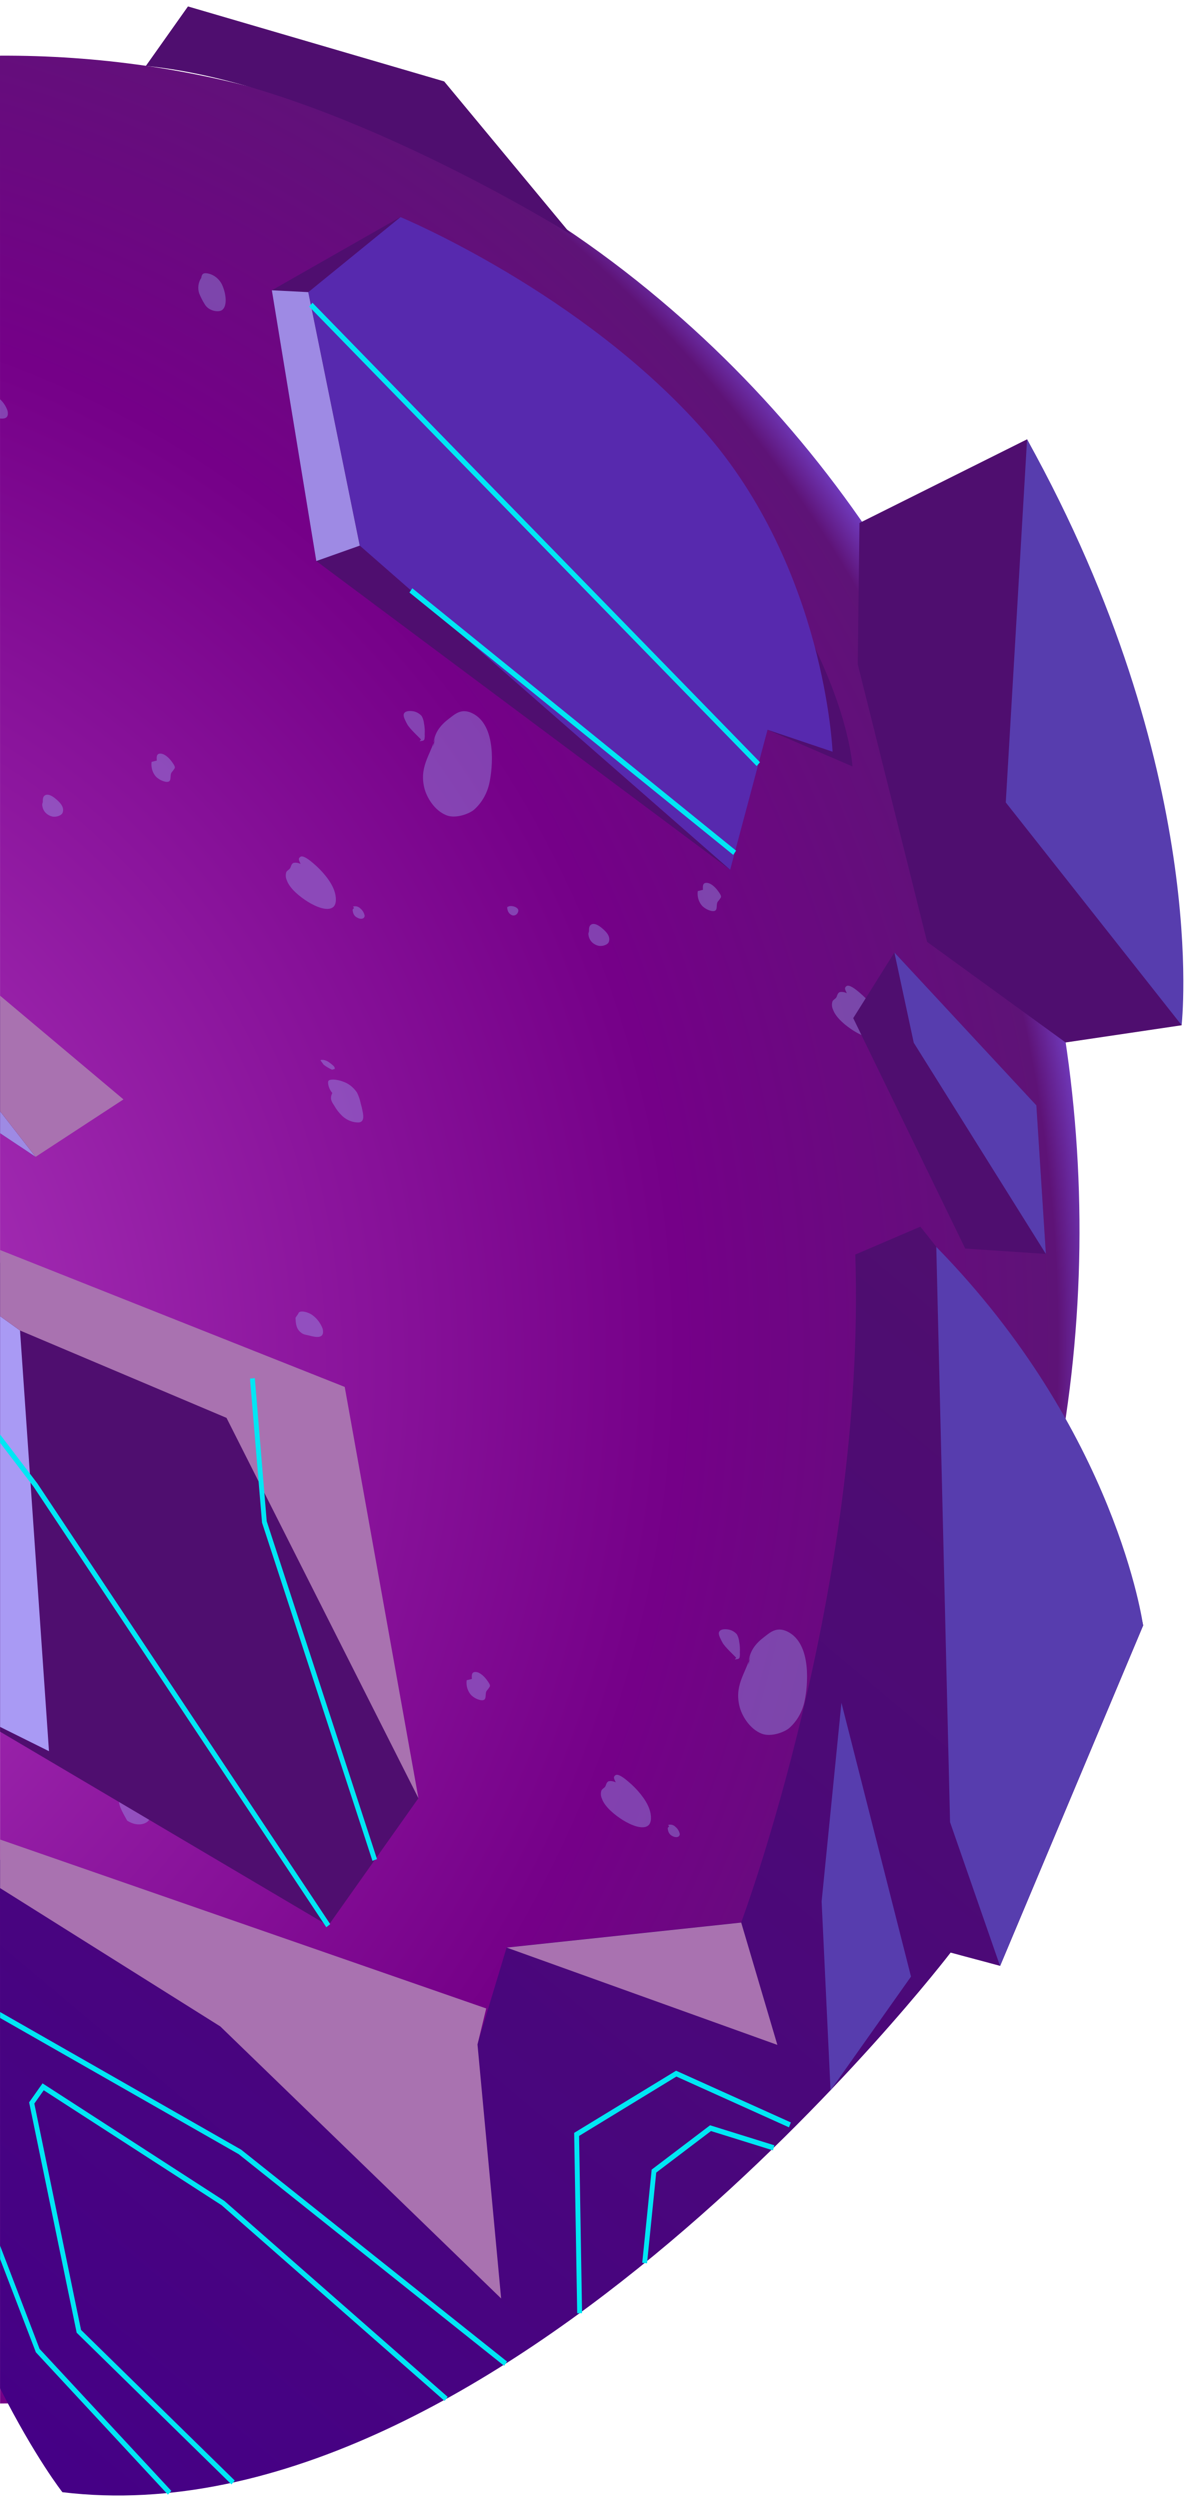 <svg width="177" height="373" viewBox="0 0 177 373" fill="none" xmlns="http://www.w3.org/2000/svg">
<path fill-rule="evenodd" clip-rule="evenodd" d="M63.481 267.683C63.63 267.684 63.775 267.637 63.898 267.548C64.022 267.459 64.119 267.332 64.176 267.183C64.233 267.034 64.249 266.87 64.221 266.712C64.192 266.553 64.121 266.407 64.017 266.293C63.912 266.178 63.779 266.1 63.634 266.068C63.488 266.036 63.338 266.052 63.201 266.114C63.064 266.175 62.946 266.28 62.864 266.414C62.782 266.548 62.738 266.706 62.738 266.868C62.737 267.083 62.816 267.29 62.955 267.443C63.094 267.595 63.284 267.682 63.481 267.683Z" fill="#B5EAFF"/>
<path fill-rule="evenodd" clip-rule="evenodd" d="M142.943 271.877C143.091 271.877 143.235 271.829 143.358 271.74C143.481 271.65 143.577 271.523 143.634 271.374C143.691 271.225 143.705 271.061 143.677 270.903C143.648 270.744 143.576 270.599 143.472 270.485C143.367 270.371 143.234 270.293 143.089 270.262C142.943 270.23 142.793 270.246 142.656 270.308C142.519 270.37 142.402 270.474 142.32 270.609C142.238 270.743 142.194 270.9 142.194 271.062C142.194 271.278 142.273 271.485 142.413 271.638C142.554 271.791 142.744 271.877 142.943 271.877Z" fill="#B5EAFF"/>
<path fill-rule="evenodd" clip-rule="evenodd" d="M134.899 164.361C135.048 164.361 135.192 164.313 135.316 164.223C135.439 164.133 135.535 164.005 135.591 163.856C135.648 163.707 135.662 163.542 135.633 163.384C135.604 163.226 135.532 163.08 135.427 162.967C135.322 162.853 135.188 162.775 135.042 162.745C134.897 162.714 134.746 162.731 134.61 162.793C134.473 162.856 134.356 162.961 134.275 163.096C134.193 163.23 134.15 163.389 134.151 163.55C134.151 163.657 134.17 163.763 134.208 163.861C134.246 163.96 134.301 164.05 134.37 164.125C134.44 164.2 134.522 164.26 134.613 164.3C134.704 164.341 134.801 164.361 134.899 164.361Z" fill="#B5EAFF"/>
<path fill-rule="evenodd" clip-rule="evenodd" d="M20.018 320.619C20.166 320.619 20.31 320.571 20.433 320.481C20.557 320.392 20.652 320.264 20.709 320.115C20.766 319.966 20.781 319.802 20.752 319.644C20.723 319.486 20.652 319.341 20.547 319.227C20.442 319.113 20.309 319.035 20.164 319.003C20.018 318.972 19.868 318.988 19.731 319.05C19.595 319.112 19.478 319.216 19.395 319.35C19.313 319.484 19.269 319.642 19.269 319.803C19.269 319.911 19.288 320.017 19.325 320.116C19.362 320.215 19.418 320.306 19.487 320.382C19.557 320.457 19.64 320.517 19.731 320.558C19.822 320.599 19.919 320.62 20.018 320.619Z" fill="#B5EAFF"/>
<path fill-rule="evenodd" clip-rule="evenodd" d="M22.314 128.94C22.462 128.94 22.606 128.892 22.729 128.803C22.852 128.713 22.948 128.586 23.005 128.437C23.062 128.288 23.076 128.124 23.048 127.966C23.019 127.807 22.948 127.662 22.843 127.548C22.738 127.434 22.605 127.356 22.46 127.325C22.314 127.293 22.164 127.309 22.027 127.371C21.89 127.433 21.773 127.537 21.691 127.672C21.609 127.806 21.565 127.963 21.565 128.125C21.565 128.341 21.644 128.548 21.784 128.701C21.925 128.854 22.115 128.94 22.314 128.94Z" fill="#B5EAFF"/>
<path fill-rule="evenodd" clip-rule="evenodd" d="M29.664 258.521C29.812 258.521 29.957 258.473 30.081 258.383C30.204 258.293 30.3 258.165 30.356 258.016C30.413 257.867 30.427 257.703 30.398 257.544C30.369 257.386 30.297 257.241 30.192 257.127C30.087 257.013 29.953 256.936 29.807 256.905C29.662 256.874 29.511 256.891 29.375 256.953C29.238 257.016 29.121 257.121 29.04 257.256C28.958 257.391 28.915 257.549 28.916 257.71C28.916 257.817 28.935 257.923 28.973 258.022C29.011 258.12 29.066 258.21 29.135 258.285C29.205 258.36 29.287 258.42 29.378 258.46C29.469 258.501 29.566 258.521 29.664 258.521Z" fill="#B5EAFF"/>
<path fill-rule="evenodd" clip-rule="evenodd" d="M116.05 281.09C116.198 281.09 116.343 281.042 116.466 280.952C116.59 280.862 116.686 280.734 116.742 280.585C116.799 280.436 116.813 280.271 116.784 280.113C116.755 279.955 116.683 279.809 116.578 279.696C116.473 279.582 116.339 279.504 116.193 279.474C116.048 279.443 115.897 279.46 115.761 279.522C115.624 279.585 115.507 279.69 115.426 279.825C115.344 279.959 115.301 280.118 115.302 280.279C115.302 280.386 115.321 280.492 115.359 280.59C115.396 280.689 115.452 280.779 115.521 280.854C115.591 280.929 115.673 280.989 115.764 281.029C115.855 281.07 115.952 281.09 116.05 281.09Z" fill="#B5EAFF"/>
<path fill-rule="evenodd" clip-rule="evenodd" d="M28.491 243.892C28.639 243.892 28.784 243.844 28.907 243.754C29.03 243.665 29.126 243.537 29.183 243.388C29.239 243.239 29.254 243.075 29.225 242.917C29.196 242.759 29.125 242.614 29.02 242.5C28.916 242.386 28.782 242.308 28.637 242.276C28.492 242.245 28.341 242.261 28.205 242.323C28.068 242.385 27.951 242.489 27.869 242.623C27.787 242.757 27.743 242.915 27.743 243.076C27.743 243.293 27.822 243.5 27.962 243.653C28.102 243.806 28.293 243.892 28.491 243.892Z" fill="#B5EAFF"/>
<path fill-rule="evenodd" clip-rule="evenodd" d="M0 8.305C7.275 8.27 14.543 8.775 21.755 9.815C26.218 10.475 30.667 11.325 35.074 12.388C58.145 17.925 79.803 28.965 98.49 44.712C168.8 103.769 181.865 213.772 127.669 290.373C124.04 295.511 120.147 300.42 116.009 305.078C101.347 321.629 83.837 334.869 64.478 344.044C45.119 353.218 24.291 358.146 3.183 358.547C2.125 358.547 1.072 358.577 0.014 358.577L0 8.305Z" fill="url(#paint0_radial)"/>
<g style="mix-blend-mode:multiply" opacity="0.58">
<g style="mix-blend-mode:multiply" opacity="0.58">
<path fill-rule="evenodd" clip-rule="evenodd" d="M6.385 119.656C6.385 119.259 6.385 118.896 6.662 118.69C7.06 118.398 7.623 118.624 8.21 119.093C9.106 119.807 9.596 120.462 9.36 121.212C9.208 121.675 8.436 121.917 7.85 121.831C7.538 121.766 7.243 121.627 6.986 121.423C6.777 121.26 6.607 121.047 6.487 120.8C6.368 120.552 6.303 120.278 6.297 119.999L6.385 119.656Z" fill="#9CBDFF"/>
</g>
<g style="mix-blend-mode:multiply" opacity="0.58">
<path fill-rule="evenodd" clip-rule="evenodd" d="M44.868 128.894C44.743 128.612 44.549 128.29 44.614 128.078C44.664 127.976 44.738 127.89 44.827 127.827C45.238 127.55 46.212 128.33 46.707 128.753C48.033 129.86 49.363 131.406 49.881 132.851C50.213 133.772 50.273 134.955 49.673 135.368C48.841 135.967 47.187 135.313 45.931 134.527C44.757 133.792 43.233 132.574 42.803 131.325C42.715 131.139 42.663 130.934 42.651 130.725C42.638 130.515 42.665 130.305 42.729 130.107C42.854 129.865 43.127 129.76 43.283 129.548C43.441 129.337 43.45 128.823 43.866 128.718C44.208 128.671 44.556 128.732 44.868 128.894Z" fill="#9CBDFF"/>
</g>
<g style="mix-blend-mode:multiply" opacity="0.58">
<path fill-rule="evenodd" clip-rule="evenodd" d="M52.837 135.484C52.592 135.67 52.601 135.716 52.68 136.083C52.717 136.257 52.789 136.42 52.892 136.559C52.996 136.698 53.127 136.809 53.276 136.884C53.835 137.226 54.422 137.09 54.422 136.602C54.334 136.183 54.113 135.812 53.798 135.555C53.653 135.402 53.474 135.293 53.279 135.24C53.083 135.187 52.878 135.191 52.685 135.253L52.837 135.484Z" fill="#9CBDFF"/>
</g>
<g style="mix-blend-mode:multiply" opacity="0.58">
<path fill-rule="evenodd" clip-rule="evenodd" d="M49.594 163.062C49.255 162.679 49.037 162.189 48.97 161.662C48.938 161.38 48.97 161.209 49.201 161.128C49.806 160.927 50.971 161.199 51.756 161.607C52.367 161.933 52.894 162.419 53.29 163.021C53.533 163.512 53.713 164.038 53.825 164.582C53.951 165.013 54.054 165.452 54.135 165.896C54.283 166.646 54.301 167.371 53.544 167.462C52.655 167.477 51.79 167.143 51.109 166.52C50.63 166.073 50.218 165.546 49.889 164.96C49.515 164.396 49.164 163.922 49.594 163.062Z" fill="#9CBDFF"/>
</g>
<g style="mix-blend-mode:multiply" opacity="0.58">
<path fill-rule="evenodd" clip-rule="evenodd" d="M48.31 158.848C48.708 159.155 49.14 159.409 49.594 159.603C49.664 159.472 49.936 159.603 49.959 159.396C49.992 159.109 49.456 158.752 49.22 158.566C48.938 158.334 48.608 158.184 48.259 158.128C48.148 158.128 47.663 158.062 47.908 158.304L48.31 158.848Z" fill="#9CBDFF"/>
</g>
<g style="mix-blend-mode:multiply" opacity="0.58">
<path fill-rule="evenodd" clip-rule="evenodd" d="M23.4 113.469C23.363 112.966 23.321 112.392 23.987 112.432C24.652 112.472 25.336 113.187 25.724 113.751C25.927 114.048 26.186 114.391 26.066 114.622C25.928 114.844 25.773 115.052 25.604 115.246C25.271 115.75 25.77 116.757 24.763 116.641C24.21 116.543 23.694 116.276 23.275 115.871C23.018 115.582 22.825 115.232 22.712 114.849C22.599 114.465 22.569 114.059 22.624 113.661L23.4 113.469Z" fill="#9CBDFF"/>
</g>
<g style="mix-blend-mode:multiply" opacity="0.58">
<path fill-rule="evenodd" clip-rule="evenodd" d="M0 59.562C0.5 60.012 0.885 60.595 1.118 61.254C1.363 62.321 0.786 62.523 0 62.432L0 59.562Z" fill="#9CBDFF"/>
</g>
<g style="mix-blend-mode:multiply" opacity="0.58">
<path fill-rule="evenodd" clip-rule="evenodd" d="M8.995 227.61C8.995 226.221 8.949 226.1 9.919 225.561C10.658 225.138 11.369 224.554 12.474 224.67C13.933 224.821 15.162 226.115 16.525 226.981C17.592 227.655 18.179 228.078 18.715 229.221C19.209 230.309 19.522 231.483 19.639 232.69C19.747 234.252 19.35 235.806 18.517 237.083C17.684 238.36 16.468 239.279 15.079 239.682C13.273 240.251 10.921 240.649 8.357 239.179C6.228 237.945 4.269 235.846 3.608 233.767C2.947 231.688 3.608 229.971 4.888 229.06C5.225 228.869 5.562 228.677 5.895 228.481C6.235 228.161 6.524 227.782 6.75 227.358C7.128 226.971 7.743 226.895 8.995 227.61Z" fill="#9CBDFF"/>
</g>
<g style="mix-blend-mode:multiply" opacity="0.58">
<path fill-rule="evenodd" clip-rule="evenodd" d="M7.794 221.252C9.499 221.645 9.24 221.605 10.016 220.93C10.353 220.633 10.635 220.739 10.755 220.291C10.908 219.747 10.293 218.544 9.582 218.02C9.027 217.608 7.734 217.588 7.346 217.673C6.727 217.804 6.694 218.131 6.704 218.771L7.794 221.252Z" fill="#9CBDFF"/>
</g>
<g style="mix-blend-mode:multiply" opacity="0.58">
<path fill-rule="evenodd" clip-rule="evenodd" d="M64.678 111.375C64.678 109.442 65.709 108.193 67.025 107.202C67.862 106.572 68.823 105.621 70.439 106.386C74.228 108.178 73.479 114.743 73.064 116.686C72.741 118.326 71.907 119.794 70.703 120.839C69.968 121.423 68.009 122.179 66.624 121.63C64.836 120.92 63.648 118.952 63.306 117.467C62.517 114.043 64.605 112.256 65.057 109.497L64.678 111.375Z" fill="#9CBDFF"/>
</g>
<g style="mix-blend-mode:multiply" opacity="0.58">
<path fill-rule="evenodd" clip-rule="evenodd" d="M62.83 110.313C62.525 109.996 61.13 108.702 60.788 108.073C60.543 107.62 60.155 106.915 60.252 106.562C60.386 106.059 61.075 106.024 61.638 106.109C62.13 106.187 62.584 106.438 62.932 106.824C63.12 107.158 63.238 107.533 63.278 107.922C63.382 108.452 63.416 108.997 63.38 109.538C63.403 109.787 63.39 110.038 63.343 110.283C63.223 110.62 62.881 110.484 62.618 110.615L62.83 110.313Z" fill="#9CBDFF"/>
</g>
<g style="mix-blend-mode:multiply" opacity="0.58">
<path fill-rule="evenodd" clip-rule="evenodd" d="M18.978 271.62C18.41 270.553 17.19 268.695 18.054 268.096C18.451 267.814 19.034 267.774 19.482 267.552C19.859 267.366 20.204 267.11 20.503 266.797C21.07 266.274 21.797 266.003 22.54 266.037C23.117 266.087 23.321 266.712 23.395 267.185C23.531 267.65 23.515 268.151 23.349 268.605C23.04 269.062 22.804 269.572 22.651 270.115C22.6 270.336 22.688 270.648 22.619 270.875C22.512 271.157 22.355 271.414 22.157 271.63C21.759 272.108 20.498 272.592 18.978 271.62Z" fill="#9CBDFF"/>
</g>
<g style="mix-blend-mode:multiply" opacity="0.58">
<path fill-rule="evenodd" clip-rule="evenodd" d="M20.526 261.843C20.465 261.871 20.41 261.913 20.364 261.967C20.32 262.02 20.285 262.083 20.265 262.152C20.244 262.221 20.238 262.293 20.245 262.365C20.253 262.437 20.274 262.506 20.309 262.568C21.561 263.575 23.136 262.337 22.198 261.058C21.117 259.573 20.092 260.65 20.129 261.521L20.526 261.843Z" fill="#9CBDFF"/>
</g>
<g style="mix-blend-mode:multiply" opacity="0.58">
<path fill-rule="evenodd" clip-rule="evenodd" d="M41.172 252.782C41.214 253.19 41.195 253.854 41.778 254.216C41.87 254.281 41.975 254.32 42.085 254.333C42.194 254.345 42.305 254.33 42.408 254.288C42.511 254.246 42.603 254.179 42.678 254.091C42.753 254.004 42.809 253.898 42.84 253.784C43.15 253.033 41.454 252.661 41.232 253.144L41.172 252.782Z" fill="#9CBDFF"/>
</g>
<g style="mix-blend-mode:multiply" opacity="0.58">
<path fill-rule="evenodd" clip-rule="evenodd" d="M53.41 256.668C53.41 256.27 53.41 255.908 53.692 255.701C54.089 255.409 54.648 255.636 55.235 256.104C56.131 256.819 56.621 257.473 56.386 258.223C56.238 258.686 55.462 258.928 54.875 258.842C54.562 258.778 54.267 258.637 54.011 258.43C53.803 258.268 53.632 258.056 53.513 257.809C53.395 257.562 53.331 257.289 53.327 257.01L53.41 256.668Z" fill="#9CBDFF"/>
</g>
<g style="mix-blend-mode:multiply" opacity="0.58">
<path fill-rule="evenodd" clip-rule="evenodd" d="M91.894 265.906C91.769 265.624 91.575 265.301 91.64 265.09C91.69 264.987 91.765 264.9 91.857 264.838C92.263 264.561 93.243 265.342 93.733 265.765C95.063 266.872 96.389 268.418 96.906 269.863C97.239 270.784 97.299 271.967 96.698 272.38C95.871 272.979 94.218 272.324 92.956 271.539C91.783 270.804 90.258 269.586 89.829 268.337C89.741 268.15 89.689 267.946 89.676 267.736C89.663 267.527 89.69 267.317 89.755 267.119C89.879 266.877 90.152 266.771 90.309 266.56C90.466 266.349 90.475 265.835 90.891 265.729C91.234 265.683 91.582 265.744 91.894 265.906Z" fill="#9CBDFF"/>
</g>
<g style="mix-blend-mode:multiply" opacity="0.58">
<path fill-rule="evenodd" clip-rule="evenodd" d="M99.867 272.495C99.622 272.681 99.627 272.727 99.705 273.094C99.743 273.268 99.816 273.43 99.919 273.569C100.022 273.708 100.153 273.819 100.301 273.895C100.865 274.237 101.452 274.101 101.452 273.613C101.362 273.194 101.139 272.823 100.823 272.566C100.68 272.412 100.502 272.303 100.307 272.249C100.112 272.196 99.907 272.201 99.715 272.264L99.867 272.495Z" fill="#9CBDFF"/>
</g>
<g style="mix-blend-mode:multiply" opacity="0.58">
<path fill-rule="evenodd" clip-rule="evenodd" d="M70.425 250.481C70.388 249.978 70.347 249.404 71.012 249.444C71.677 249.484 72.361 250.199 72.749 250.763C72.957 251.06 73.211 251.402 73.091 251.634C72.953 251.856 72.799 252.064 72.629 252.258C72.296 252.761 72.796 253.768 71.788 253.653C71.237 253.556 70.722 253.288 70.305 252.882C70.047 252.594 69.853 252.245 69.739 251.861C69.625 251.478 69.595 251.071 69.649 250.672L70.425 250.481Z" fill="#9CBDFF"/>
</g>
<g style="mix-blend-mode:multiply" opacity="0.58">
<path fill-rule="evenodd" clip-rule="evenodd" d="M44.101 196.599C44.147 197.128 44.101 198.044 44.748 198.658C45.265 199.162 45.602 199.101 46.134 199.247C47.289 199.57 48.495 199.721 48.157 198.24C47.833 197.374 47.267 196.64 46.54 196.141C45.931 195.728 44.646 195.386 44.517 195.985L44.101 196.599Z" fill="#9CBDFF"/>
</g>
<g style="mix-blend-mode:multiply" opacity="0.58">
<path fill-rule="evenodd" clip-rule="evenodd" d="M111.712 248.387C111.712 246.448 112.747 245.205 114.059 244.213C114.895 243.584 115.856 242.627 117.473 243.393C121.261 245.19 120.513 251.755 120.097 253.698C119.778 255.34 118.943 256.808 117.736 257.851C117.002 258.435 115.048 259.19 113.657 258.641C111.874 257.932 110.682 255.963 110.34 254.478C109.55 251.055 111.638 249.268 112.091 246.509L111.712 248.387Z" fill="#9CBDFF"/>
</g>
<g style="mix-blend-mode:multiply" opacity="0.58">
<path fill-rule="evenodd" clip-rule="evenodd" d="M109.869 247.309C109.564 246.992 108.169 245.698 107.827 245.064C107.587 244.616 107.194 243.911 107.291 243.554C107.425 243.05 108.113 243.015 108.677 243.101C109.167 243.179 109.62 243.43 109.966 243.815C110.155 244.149 110.275 244.524 110.317 244.913C110.417 245.444 110.45 245.988 110.414 246.529C110.439 246.778 110.427 247.029 110.377 247.274C110.257 247.611 109.915 247.475 109.656 247.606L109.869 247.309Z" fill="#9CBDFF"/>
</g>
<g style="mix-blend-mode:multiply" opacity="0.58">
<path fill-rule="evenodd" clip-rule="evenodd" d="M75.659 135.026C75.701 135.434 75.659 136.098 76.264 136.466C76.357 136.529 76.462 136.568 76.571 136.58C76.68 136.591 76.789 136.576 76.892 136.534C76.994 136.492 77.086 136.425 77.161 136.338C77.236 136.251 77.291 136.147 77.323 136.033C77.632 135.278 75.936 134.905 75.715 135.388L75.659 135.026Z" fill="#9CBDFF"/>
</g>
<g style="mix-blend-mode:multiply" opacity="0.58">
<path fill-rule="evenodd" clip-rule="evenodd" d="M87.898 138.937C87.898 138.54 87.898 138.177 88.175 137.971C88.572 137.679 89.136 137.905 89.722 138.373C90.619 139.088 91.108 139.743 90.873 140.498C90.72 140.956 89.949 141.203 89.362 141.112C89.049 141.049 88.754 140.91 88.498 140.704C88.29 140.541 88.119 140.328 88 140.08C87.88 139.833 87.815 139.559 87.81 139.28L87.898 138.937Z" fill="#9CBDFF"/>
</g>
<g style="mix-blend-mode:multiply" opacity="0.58">
<path fill-rule="evenodd" clip-rule="evenodd" d="M126.38 148.176C126.255 147.894 126.061 147.577 126.126 147.36C126.175 147.259 126.249 147.173 126.339 147.113C126.75 146.831 127.725 147.617 128.219 148.035C129.545 149.142 130.875 150.688 131.393 152.133C131.725 153.054 131.785 154.237 131.185 154.65C130.353 155.254 128.699 154.594 127.443 153.809C126.269 153.079 124.745 151.856 124.315 150.607C124.227 150.42 124.175 150.216 124.163 150.006C124.15 149.797 124.177 149.587 124.241 149.389C124.366 149.147 124.638 149.047 124.796 148.83C124.953 148.614 124.962 148.105 125.378 147.999C125.72 147.955 126.068 148.016 126.38 148.176Z" fill="#9CBDFF"/>
</g>
<g style="mix-blend-mode:multiply" opacity="0.58">
<path fill-rule="evenodd" clip-rule="evenodd" d="M134.35 154.765C134.105 154.951 134.114 155.001 134.192 155.364C134.228 155.539 134.3 155.702 134.403 155.841C134.507 155.98 134.639 156.091 134.788 156.164C135.347 156.512 135.934 156.376 135.934 155.887C135.846 155.468 135.626 155.095 135.31 154.835C135.166 154.682 134.987 154.574 134.791 154.521C134.596 154.468 134.391 154.472 134.197 154.533L134.35 154.765Z" fill="#9CBDFF"/>
</g>
<g style="mix-blend-mode:multiply" opacity="0.58">
<path fill-rule="evenodd" clip-rule="evenodd" d="M104.912 132.75C104.875 132.247 104.834 131.673 105.499 131.713C106.164 131.754 106.848 132.469 107.236 133.032C107.439 133.329 107.698 133.672 107.578 133.903C107.44 134.125 107.285 134.334 107.116 134.528C106.783 135.031 107.282 136.038 106.275 135.922C105.724 135.825 105.209 135.558 104.792 135.152C104.534 134.864 104.34 134.514 104.226 134.131C104.112 133.747 104.081 133.34 104.136 132.942L104.912 132.75Z" fill="#9CBDFF"/>
</g>
<g style="mix-blend-mode:multiply" opacity="0.58">
<path fill-rule="evenodd" clip-rule="evenodd" d="M146.2 130.656C146.2 128.723 147.23 127.475 148.546 126.483C149.383 125.854 150.344 124.902 151.96 125.667C155.749 127.46 155 134.024 154.585 135.973C154.261 137.611 153.427 139.076 152.224 140.121C151.489 140.71 149.53 141.46 148.145 140.911C146.357 140.201 145.169 138.233 144.827 136.748C144.037 133.325 146.126 131.537 146.578 128.779L146.2 130.656Z" fill="#9CBDFF"/>
</g>
<g style="mix-blend-mode:multiply" opacity="0.58">
<path fill-rule="evenodd" clip-rule="evenodd" d="M144.356 129.578C144.051 129.261 142.656 127.967 142.314 127.338C142.069 126.885 141.681 126.18 141.778 125.828C141.912 125.324 142.601 125.284 143.164 125.37C143.656 125.449 144.111 125.702 144.458 126.09C144.645 126.422 144.763 126.795 144.804 127.182C144.906 127.715 144.94 128.26 144.906 128.803C144.929 129.05 144.916 129.3 144.869 129.543C144.749 129.88 144.407 129.745 144.144 129.875L144.356 129.578Z" fill="#9CBDFF"/>
</g>
<g style="mix-blend-mode:multiply" opacity="0.58">
<path fill-rule="evenodd" clip-rule="evenodd" d="M68.836 97.787L70.143 98.362C70.263 98.024 70.651 97.833 70.37 97.309C70.015 96.819 69.57 96.416 69.062 96.126C68.517 95.849 68.05 95.834 67.843 96.172C67.635 96.509 67.999 97.138 68.466 97.636L68.836 97.787Z" fill="#9CBDFF"/>
</g>
<g style="mix-blend-mode:multiply" opacity="0.58">
<path fill-rule="evenodd" clip-rule="evenodd" d="M30.029 41.495C30.103 40.992 30.228 40.694 30.852 40.77C31.326 40.834 31.78 41.02 32.176 41.312C32.572 41.605 32.898 41.995 33.129 42.451C33.725 43.715 33.993 45.658 33.129 46.267C32.589 46.645 31.143 46.398 30.565 45.411C30.235 44.889 29.952 44.333 29.72 43.75C29.608 43.394 29.57 43.016 29.61 42.642C29.65 42.268 29.767 41.909 29.951 41.59L30.029 41.495Z" fill="#9CBDFF"/>
</g>
</g>
<path fill-rule="evenodd" clip-rule="evenodd" d="M0 277.45C23.506 288.087 54.362 301.212 71.247 304.997L75.613 290.539L110.617 286.809C110.617 286.809 129.277 236.904 127.646 187.166L137.348 183.008C137.348 183.008 164.831 216.299 170.611 242.487L149.262 293.288L141.871 291.309C141.871 291.309 74.343 379.645 9.314 371.812C9.314 371.812 5.304 366.747 0.014 356.321L0 277.45Z" fill="url(#paint1_linear)"/>
<path fill-rule="evenodd" clip-rule="evenodd" d="M40.572 43.308L47.206 83.703L108.964 129.761L114.54 108.874L127.217 114.341C127.217 114.341 125.637 77.219 59.767 32.373L40.572 43.308Z" fill="url(#paint2_linear)"/>
<path fill-rule="evenodd" clip-rule="evenodd" d="M21.769 9.835L28.052 0.96L66.29 12.146L85.287 35.047C85.287 35.047 49.257 12.463 21.769 9.835Z" fill="url(#paint3_linear)"/>
<path fill-rule="evenodd" clip-rule="evenodd" d="M128.265 78.025L128.011 99.098L138.364 140.519L159.033 155.526L176.344 152.959C176.344 152.959 178.478 112.756 153.282 65.54L128.265 78.025Z" fill="url(#paint4_linear)"/>
<path fill-rule="evenodd" clip-rule="evenodd" d="M153.281 65.543L150.103 119.717L176.344 152.943C176.344 152.943 180.746 114.944 153.281 65.543Z" fill="#573DAE"/>
<path fill-rule="evenodd" clip-rule="evenodd" d="M139.732 186.023L141.788 271.852L149.249 293.307L170.597 242.507C170.597 242.507 166.707 213.575 139.732 186.023Z" fill="#573DAE"/>
<path fill-rule="evenodd" clip-rule="evenodd" d="M127.337 151.896L144.051 186.27L156.086 187.075L154.668 164.91L133.481 142.1L127.337 151.896Z" fill="url(#paint5_linear)"/>
<path fill-rule="evenodd" clip-rule="evenodd" d="M156.086 187.075L136.369 155.566L133.481 142.1L154.668 164.91L156.086 187.075Z" fill="#573DAE"/>
<g style="mix-blend-mode:multiply">
<path fill-rule="evenodd" clip-rule="evenodd" d="M0.014 274.439L72.564 299.641L71.261 305.012L74.79 342.91L32.879 302.324L0.014 281.684L0.014 274.439Z" fill="#A972B0"/>
</g>
<path fill-rule="evenodd" clip-rule="evenodd" d="M0.014 188.375L37.67 205.637L62.447 268.273L48.989 287.292L0.014 258.35L0.014 188.375Z" fill="url(#paint6_linear)"/>
<path fill-rule="evenodd" clip-rule="evenodd" d="M0.014 149.308L9.813 160.972L5.313 172.591L0.014 169.062L0.014 149.308Z" fill="url(#paint7_linear)"/>
<g style="mix-blend-mode:soft-light">
<path fill-rule="evenodd" clip-rule="evenodd" d="M0.014 196.363L2.989 198.498L7.309 261.26L0.014 257.635L0.014 196.363Z" fill="#A99AF4"/>
</g>
<g style="mix-blend-mode:soft-light" opacity="0.88">
<path fill-rule="evenodd" clip-rule="evenodd" d="M0.014 165.795L5.313 172.592L0.014 169.063L0.014 165.795Z" fill="#A99AF4"/>
</g>
<g style="mix-blend-mode:multiply">
<path fill-rule="evenodd" clip-rule="evenodd" d="M0.014 186.491L51.447 206.915L62.447 268.272L33.804 211.531L2.989 198.498L0.014 196.363L0.014 186.491Z" fill="#A972B0"/>
</g>
<g style="mix-blend-mode:multiply">
<path fill-rule="evenodd" clip-rule="evenodd" d="M0.014 148.548L18.424 164.019L5.313 172.592L0.014 165.796L0.014 148.548Z" fill="#A972B0"/>
</g>
<path fill-rule="evenodd" clip-rule="evenodd" d="M123.951 311.859L122.62 283.677L125.577 254.041L135.958 294.888L123.951 311.859Z" fill="#573DAE"/>
<path fill-rule="evenodd" clip-rule="evenodd" d="M124.251 112.146L114.55 108.874L108.973 129.761L53.697 81.402L46.014 43.585L59.772 32.389C59.772 32.389 86.84 43.615 105.01 64.22C123.179 84.825 124.251 112.146 124.251 112.146Z" fill="#5729AE"/>
<g style="mix-blend-mode:soft-light" opacity="0.88">
<path fill-rule="evenodd" clip-rule="evenodd" d="M47.206 83.703L53.688 81.402L46.005 43.585L40.572 43.308L47.206 83.703Z" fill="#A99AF4"/>
</g>
<g style="mix-blend-mode:multiply">
<path fill-rule="evenodd" clip-rule="evenodd" d="M75.614 290.559L116.014 305.078L110.618 286.829L75.614 290.559Z" fill="#A972B0"/>
</g>
<path d="M0.014 335.037L5.909 350.431L25.571 371.615L25.062 372.174L5.35 350.935L0.014 337.025L0.014 335.037Z" fill="#00E7F4"/>
<path d="M0.014 300.174L35.998 320.714L75.673 352.319L75.243 352.958L35.619 321.379L0.014 301.06L0.014 300.174Z" fill="#00E7F4"/>
<path d="M33.489 328.356L6.348 310.816L4.347 313.646L4.384 313.827L11.443 348.019L34.547 370.653L35.032 370.069L12.095 347.602L5.123 313.832L6.528 311.848L33.078 329L66.359 358.204L66.812 357.589L33.489 328.356Z" fill="#00E7F4"/>
<path d="M118.028 316.647L100.902 308.929L100.75 309.02L85.689 318.202L86.142 345.115L86.867 345.1L86.424 318.66L100.948 309.8L117.746 317.377L118.028 316.647Z" fill="#00E7F4"/>
<path d="M115.566 320.059L105.975 317.069L105.832 317.175L97.253 323.684L97.239 323.86L95.848 337.583L96.564 337.669L97.936 324.127L106.104 317.93L115.362 320.814L115.566 320.059Z" fill="#00E7F4"/>
<path d="M0.014 214.013L5.576 221.313L49.28 287.06L48.698 287.523L5.008 221.801L0.014 215.247L0.014 214.013Z" fill="#00E7F4"/>
<path d="M38.031 205.602L37.31 205.672L39.107 227.168L55.586 277.621L56.265 277.36L39.805 226.952L38.031 205.602Z" fill="#00E7F4"/>
<path d="M46.633 45.17L46.138 45.744L112.923 114.285L113.422 113.717L46.633 45.17Z" fill="#00E7F4"/>
<path d="M109.855 126.911L61.536 87.765L61.102 88.394L109.426 127.54L109.855 126.911Z" fill="#00E7F4"/>
<defs>
<radialGradient id="paint0_radial" cx="0" cy="0" r="1" gradientUnits="userSpaceOnUse" gradientTransform="translate(-59.045 206.109) rotate(40.033) scale(228.585 232.82)">
<stop stop-color="#B840C7"/>
<stop offset="0.7" stop-color="#750088"/>
<stop offset="0.95" stop-color="#5E1377"/>
<stop offset="1" stop-color="#8160FF"/>
</radialGradient>
<linearGradient id="paint1_linear" x1="143.294" y1="188.243" x2="-2.663" y2="361.983" gradientUnits="userSpaceOnUse">
<stop stop-color="#4F0E6F"/>
<stop offset="1" stop-color="#450086"/>
</linearGradient>
<linearGradient id="paint2_linear" x1="422466" y1="-8552.35" x2="422466" y2="-18325.2" gradientUnits="userSpaceOnUse">
<stop stop-color="#4F0E6F"/>
<stop offset="1" stop-color="#450086"/>
</linearGradient>
<linearGradient id="paint3_linear" x1="317347" y1="-1726.59" x2="317347" y2="-3609.54" gradientUnits="userSpaceOnUse">
<stop stop-color="#4F0E6F"/>
<stop offset="1" stop-color="#450086"/>
</linearGradient>
<linearGradient id="paint4_linear" x1="228161" y1="-1709.92" x2="228161" y2="-14098.4" gradientUnits="userSpaceOnUse">
<stop stop-color="#4F0E6F"/>
<stop offset="1" stop-color="#450086"/>
</linearGradient>
<linearGradient id="paint5_linear" x1="134299" y1="-7338.74" x2="134299" y2="-9835.35" gradientUnits="userSpaceOnUse">
<stop stop-color="#4F0E6F"/>
<stop offset="1" stop-color="#450086"/>
</linearGradient>
<linearGradient id="paint6_linear" x1="298696" y1="-38678.4" x2="298696" y2="-52098.5" gradientUnits="userSpaceOnUse">
<stop stop-color="#4F0E6F"/>
<stop offset="1" stop-color="#450086"/>
</linearGradient>
<linearGradient id="paint7_linear" x1="48160.4" y1="-8067.15" x2="48160.4" y2="-8931.66" gradientUnits="userSpaceOnUse">
<stop stop-color="#4F0E6F"/>
<stop offset="1" stop-color="#450086"/>
</linearGradient>
</defs>
</svg>
